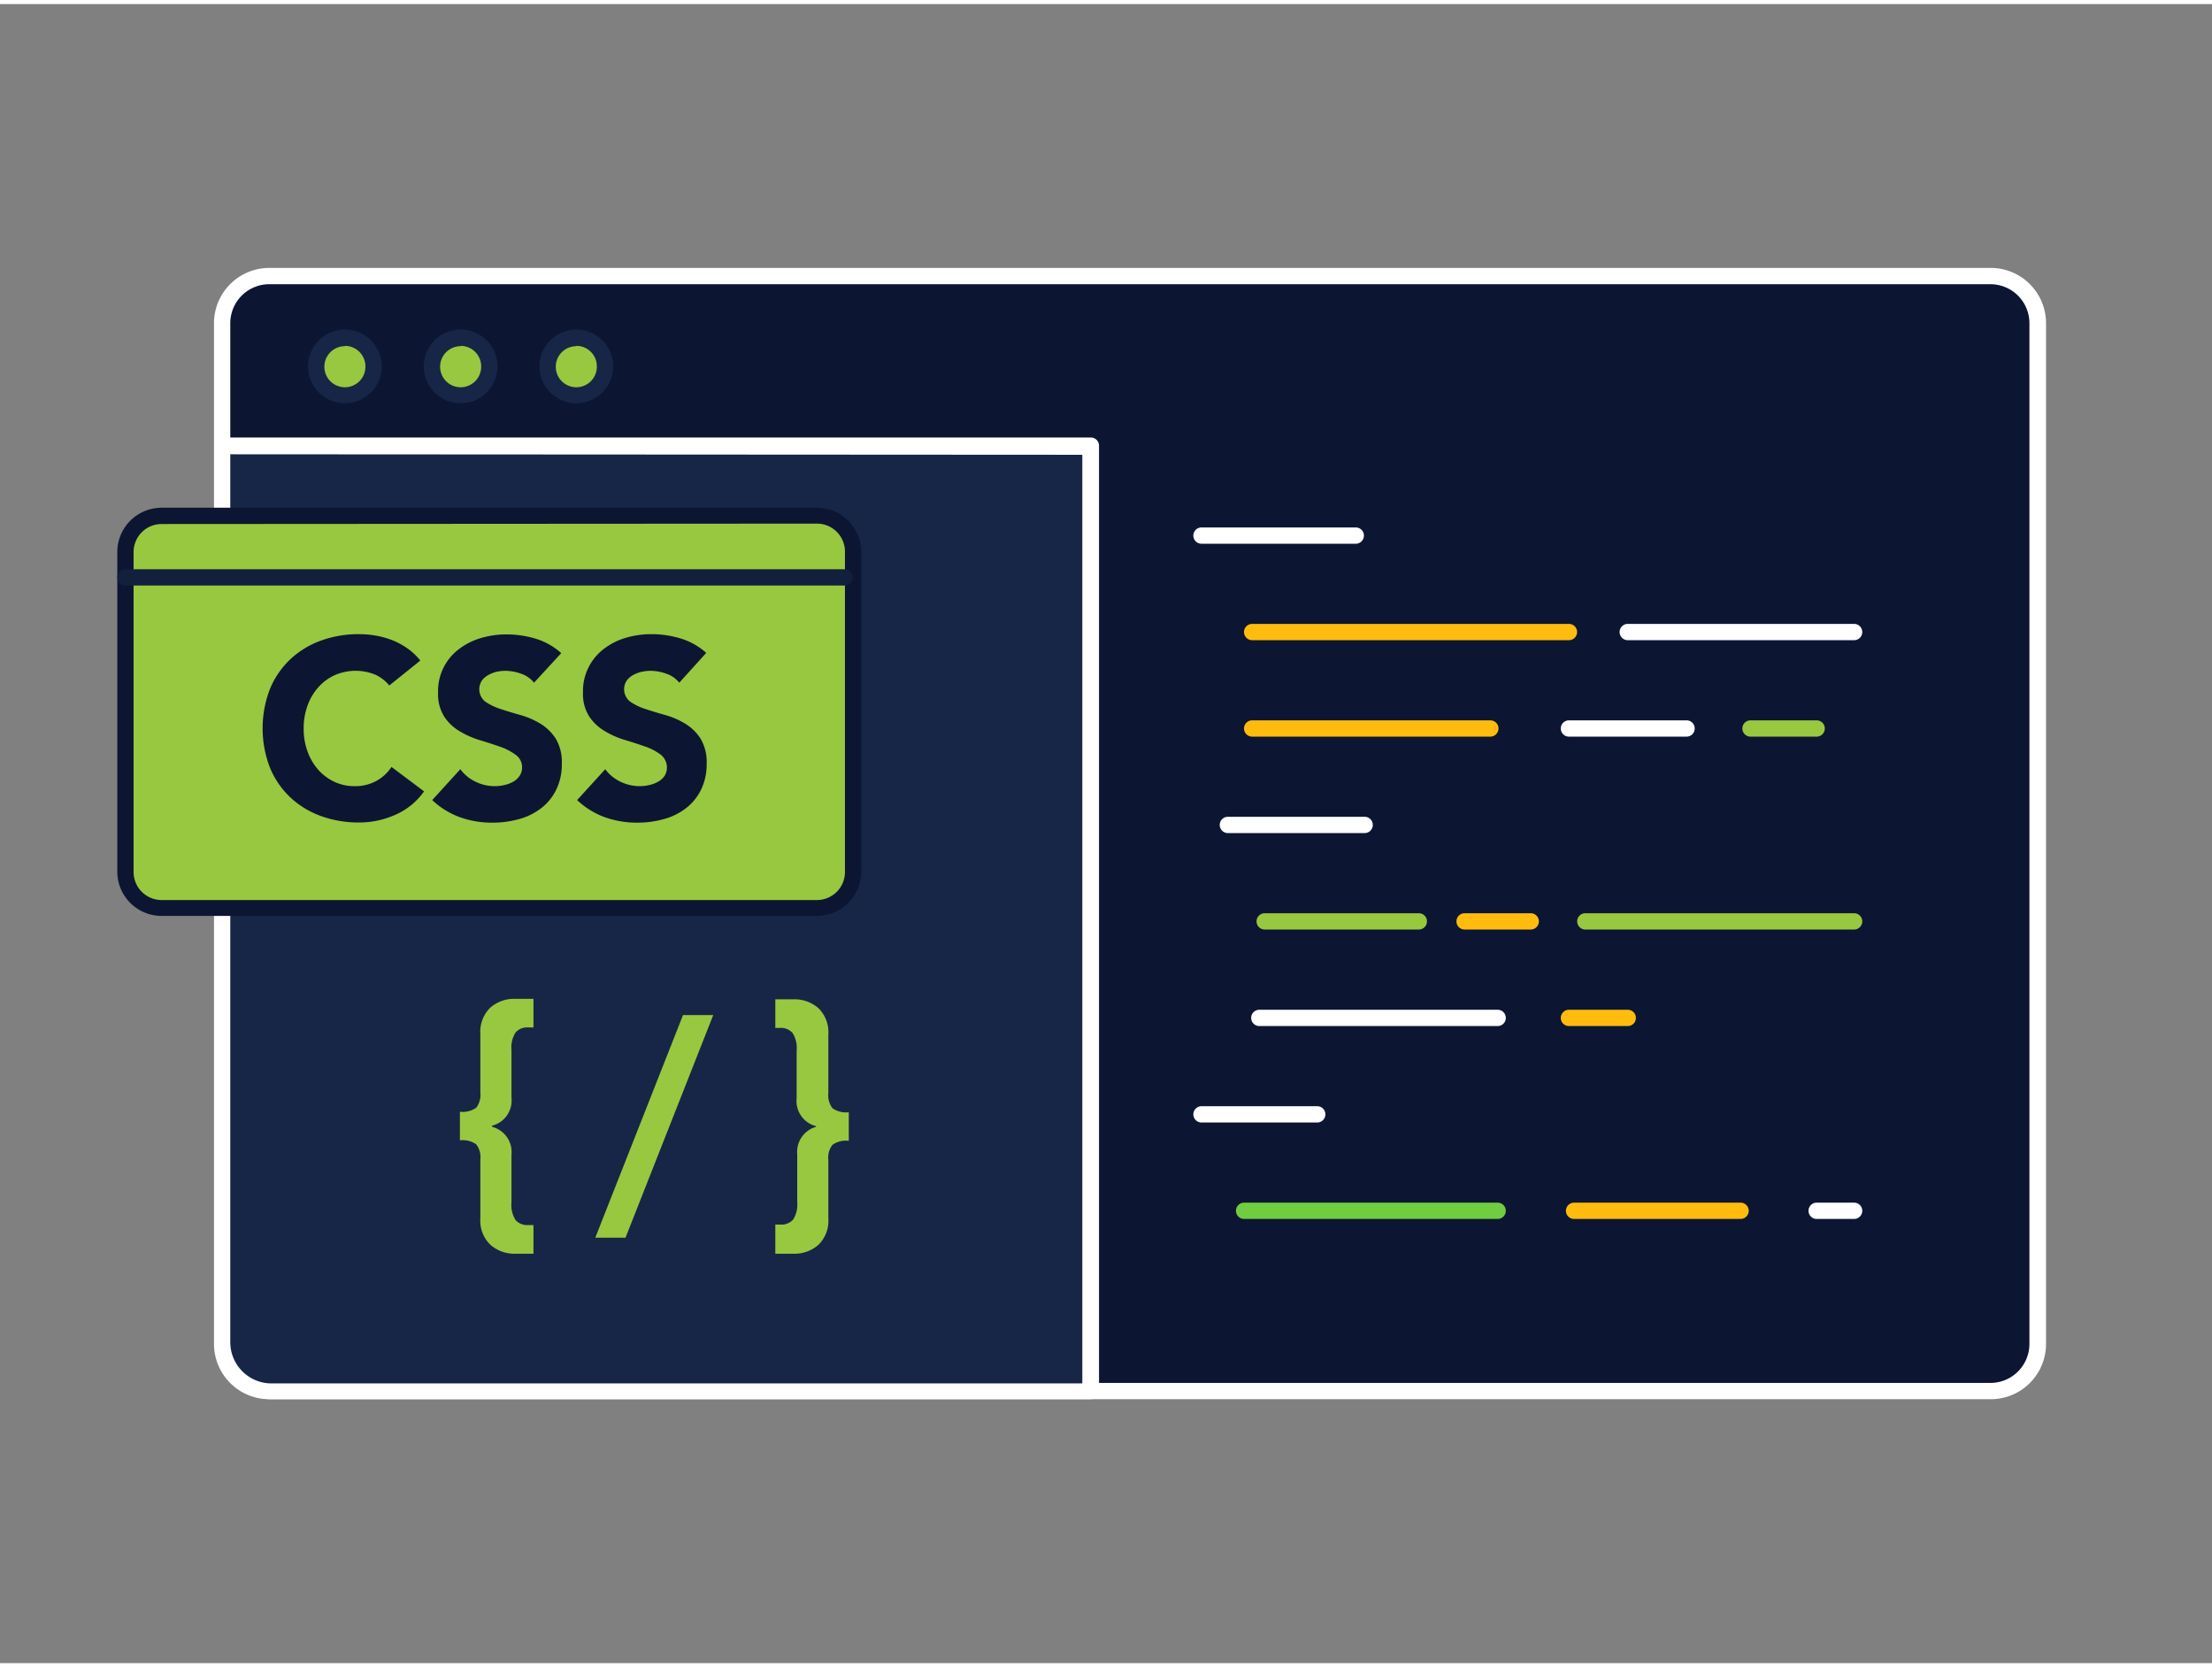 <?xml version="1.0" encoding="UTF-8" standalone="no"?>
<svg
   viewBox="0 0 400 300"
   width="406"
   height="306"
   class="illustration styles_illustrationTablet__1DWOa"
   version="1.1"
   id="svg13984"
   sodipodi:docname="CSS_Outline.svg"
   xml:space="preserve"
   inkscape:version="1.2 (dc2aedaf03, 2022-05-15)"
   xmlns:inkscape="http://www.inkscape.org/namespaces/inkscape"
   xmlns:sodipodi="http://sodipodi.sourceforge.net/DTD/sodipodi-0.dtd"
   xmlns="http://www.w3.org/2000/svg"
   xmlns:svg="http://www.w3.org/2000/svg"><rect x="0" y="0" width="400" height="300" fill="#808080" stroke="none"/><defs
     id="defs13988" /><sodipodi:namedview
     id="namedview13986"
     pagecolor="#505050"
     bordercolor="#eeeeee"
     borderopacity="1"
     inkscape:showpageshadow="0"
     inkscape:pageopacity="0"
     inkscape:pagecheckerboard="0"
     inkscape:deskcolor="#505050"
     showgrid="false"
     inkscape:zoom="1.5424837"
     inkscape:cx="160.77966"
     inkscape:cy="154.29661"
     inkscape:window-width="1440"
     inkscape:window-height="837"
     inkscape:window-x="-8"
     inkscape:window-y="-8"
     inkscape:window-maximized="1"
     inkscape:current-layer="svg13984" /><g
     id="_182_css_outline"
     data-name="#182_css_outline"
     transform="matrix(1.473,0,0,1.473,-92.533,-70.957)"><rect
       x="90.09"
       y="81.56"
       width="222.88"
       height="136.88"
       rx="5.78"
       fill="#093f68"
       id="rect13913"
       style="fill:#0c1633;fill-opacity:1" /><path
       d="M 307.18,219.44 H 95.87 a 6.79,6.79 0 0 1 -6.78,-6.78 V 87.34 a 6.79,6.79 0 0 1 6.78,-6.78 h 211.31 a 6.79,6.79 0 0 1 6.82,6.78 v 125.32 a 6.79,6.79 0 0 1 -6.82,6.78 z M 95.87,82.56 a 4.79,4.79 0 0 0 -4.78,4.78 v 125.32 a 4.79,4.79 0 0 0 4.78,4.78 h 211.31 a 4.79,4.79 0 0 0 4.78,-4.78 V 87.34 a 4.79,4.79 0 0 0 -4.78,-4.78 z"
       fill="#093f68"
       id="path13915"
       style="fill:#ffffff;fill-opacity:1" /><path
       d="m 90.09,102.39 h 106.65 v 116 H 96.14 a 6.06,6.06 0 0 1 -6.06,-6.06 v -110 z"
       fill="#212121"
       id="path13917"
       style="fill:#172647;fill-opacity:1" /><path
       d="M 196.74,219.44 H 96.14 a 7.06,7.06 0 0 1 -7,-7.06 v -110 a 1,1 0 0 1 1,-1 h 106.6 a 1,1 0 0 1 1,1 v 116.06 a 1,1 0 0 1 -1,1 z m -105.65,-116 v 109 a 5.06,5.06 0 0 0 5,5.06 h 99.6 v -114 z"
       fill="#093f68"
       id="path13919"
       style="fill:#ffffff;fill-opacity:1" /><path
       d="m 229.26,114.42 h -18.94 a 1,1 0 0 1 0,-2 h 18.94 a 1,1 0 0 1 0,2 z"
       fill="#ffffff"
       id="path13921" /><path
       d="m 255.43,126.26 h -38.89 a 1,1 0 0 1 0,-2 h 38.89 a 1,1 0 0 1 0,2 z"
       fill="#ffbc0e"
       id="path13923" /><path
       d="m 245.78,138.1 h -29.24 a 1,1 0 0 1 0,-2 h 29.24 a 1,1 0 0 1 0,2 z"
       fill="#ffbc0e"
       id="path13925" /><path
       d="m 230.35,149.94 h -16.79 a 1,1 0 0 1 0,-2 h 16.79 a 1,1 0 0 1 0,2 z"
       fill="#ffffff"
       id="path13927" /><path
       d="m 237,161.78 h -18.92 a 1,1 0 0 1 0,-2 H 237 a 1,1 0 0 1 0,2 z"
       fill="#f56132"
       id="path13929"
       style="fill:#98c83f;fill-opacity:1" /><path
       d="m 246.68,173.63 h -29.26 a 1,1 0 1 1 0,-2 h 29.26 a 1,1 0 0 1 0,2 z"
       fill="#ffffff"
       id="path13931" /><path
       d="m 224.53,185.47 h -14.21 a 1,1 0 0 1 0,-2 h 14.21 a 1,1 0 0 1 0,2 z"
       fill="#ffffff"
       id="path13933" /><path
       d="m 246.68,197.31 h -31.13 a 1,1 0 0 1 0,-2 h 31.13 a 1,1 0 0 1 0,2 z"
       fill="#70cc40"
       id="path13935" /><path
       d="m 276.5,197.31 h -20.44 a 1,1 0 0 1 0,-2 h 20.44 a 1,1 0 0 1 0,2 z"
       fill="#ffbc0e"
       id="path13937" /><path
       d="m 269.87,138.1 h -14.44 a 1,1 0 0 1 0,-2 h 14.44 a 1,1 0 0 1 0,2 z"
       fill="#ffffff"
       id="path13939" /><path
       d="m 290.44,126.26 h -27.79 a 1,1 0 0 1 0,-2 h 27.79 a 1,1 0 0 1 0,2 z"
       fill="#212121"
       id="path13941"
       style="fill:#ffffff;fill-opacity:1" /><path
       d="m 285.84,138.1 h -8.12 a 1,1 0 0 1 0,-2 h 8.12 a 1,1 0 0 1 0,2 z"
       fill="#f56132"
       id="path13943"
       style="fill:#98c83f;fill-opacity:1" /><path
       d="m 250.74,161.78 h -8.12 a 1,1 0 0 1 0,-2 h 8.12 a 1,1 0 0 1 0,2 z"
       fill="#f56132"
       id="path13945"
       style="fill:#ffbc0e;fill-opacity:1" /><path
       d="m 290.44,161.78 h -33 a 1,1 0 0 1 0,-2 h 33 a 1,1 0 0 1 0,2 z"
       fill="#ffbc0e"
       id="path13947"
       style="fill:#98c83f;fill-opacity:1" /><path
       d="m 262.65,173.63 h -7.22 a 1,1 0 0 1 0,-2 h 7.22 a 1,1 0 0 1 0,2 z"
       fill="#212121"
       id="path13949"
       style="fill:#ffbc0e;fill-opacity:1" /><path
       d="m 290.44,197.31 h -4.6 a 1,1 0 0 1 0,-2 h 4.6 a 1,1 0 0 1 0,2 z"
       fill="#ffffff"
       id="path13951" /><circle
       cx="105.17"
       cy="92.65"
       r="3.52"
       fill="#f56132"
       id="circle13953"
       style="fill:#98c83f;fill-opacity:1" /><path
       d="m 105.17,97.17 a 4.52,4.52 0 1 1 4.51,-4.52 4.53,4.53 0 0 1 -4.51,4.52 z m 0,-7 a 2.52,2.52 0 1 0 2.51,2.52 2.52,2.52 0 0 0 -2.51,-2.56 z"
       fill="#093f68"
       id="path13955"
       style="fill:#172647;fill-opacity:1" /><circle
       cx="119.37"
       cy="92.65"
       r="3.52"
       fill="#ffbc0e"
       id="circle13957"
       style="fill:#98c83f;fill-opacity:1" /><path
       d="m 119.37,97.17 a 4.52,4.52 0 1 1 4.52,-4.52 4.53,4.53 0 0 1 -4.52,4.52 z m 0,-7 a 2.52,2.52 0 1 0 2.52,2.52 2.52,2.52 0 0 0 -2.52,-2.56 z"
       fill="#093f68"
       id="path13959"
       style="fill:#172647;fill-opacity:1" /><circle
       cx="133.57"
       cy="92.65"
       r="3.52"
       fill="#70cc40"
       id="circle13961"
       style="fill:#98c83f;fill-opacity:1" /><path
       d="m 133.57,97.17 a 4.52,4.52 0 1 1 4.52,-4.52 4.52,4.52 0 0 1 -4.52,4.52 z m 0,-7 a 2.52,2.52 0 1 0 2.52,2.52 2.51,2.51 0 0 0 -2.52,-2.56 z"
       fill="#093f68"
       id="path13963"
       style="fill:#172647;fill-opacity:1" /><path
       d="m 123,200.46 a 4.11,4.11 0 0 1 -1.21,-3.24 V 190 a 2.54,2.54 0 0 0 -0.51,-1.85 2.85,2.85 0 0 0 -2,-0.49 v -3.51 a 2.9,2.9 0 0 0 2,-0.49 2.59,2.59 0 0 0 0.51,-1.86 v -7.18 a 4.14,4.14 0 0 1 1.21,-3.24 4.45,4.45 0 0 1 3.12,-1.09 h 2.19 v 3.51 h -0.63 a 1.91,1.91 0 0 0 -1.56,0.61 3.41,3.41 0 0 0 -0.51,2.16 v 5.86 a 3.18,3.18 0 0 1 -2.38,3.43 V 186 a 3.2,3.2 0 0 1 2.38,3.44 v 5.85 a 3.45,3.45 0 0 0 0.51,2.17 1.93,1.93 0 0 0 1.56,0.6 h 0.63 v 3.52 h -2.19 A 4.45,4.45 0 0 1 123,200.46 Z"
       fill="#093f68"
       id="path13965"
       style="fill:#98c83f;fill-opacity:1" /><path
       d="m 146.67,172.28 h 3.71 l -10.77,27.33 h -3.71 z"
       fill="#093f68"
       id="path13967"
       style="fill:#98c83f;fill-opacity:1" /><path
       d="m 158,198 h 0.62 a 1.93,1.93 0 0 0 1.56,-0.6 3.45,3.45 0 0 0 0.51,-2.17 v -5.85 A 3.2,3.2 0 0 1 163,186 v -0.08 a 3.18,3.18 0 0 1 -2.38,-3.43 v -5.86 a 3.41,3.41 0 0 0 -0.51,-2.16 1.91,1.91 0 0 0 -1.56,-0.61 H 158 v -3.51 h 2.18 a 4.45,4.45 0 0 1 3.12,1.09 4.14,4.14 0 0 1 1.21,3.24 v 7.18 a 2.59,2.59 0 0 0 0.51,1.86 2.9,2.9 0 0 0 2,0.49 v 3.51 a 2.85,2.85 0 0 0 -2,0.49 2.54,2.54 0 0 0 -0.51,1.85 v 7.18 a 4.11,4.11 0 0 1 -1.21,3.24 4.45,4.45 0 0 1 -3.12,1.1 H 158 Z"
       fill="#093f68"
       id="path13969"
       style="fill:#98c83f;fill-opacity:1" /><rect
       x="78.22"
       y="110.95"
       width="89.34"
       height="48.16"
       rx="4.44"
       fill="#fff"
       id="rect13971"
       style="fill:#98c83f;fill-opacity:1" /><path
       d="M 163.12,160.11 H 82.65 a 5.44,5.44 0 0 1 -5.43,-5.43 V 115.39 A 5.44,5.44 0 0 1 82.65,110 h 80.47 a 5.44,5.44 0 0 1 5.43,5.44 v 39.29 a 5.44,5.44 0 0 1 -5.43,5.38 z M 82.65,112 a 3.44,3.44 0 0 0 -3.43,3.44 v 39.29 a 3.44,3.44 0 0 0 3.43,3.43 h 80.47 a 3.44,3.44 0 0 0 3.43,-3.43 v -39.34 a 3.44,3.44 0 0 0 -3.43,-3.44 z"
       fill="#093f68"
       id="path13973"
       style="fill:#0c1633;fill-opacity:1" /><path
       d="m 110.61,131.82 a 4.8,4.8 0 0 0 -1.75,-1.34 6.42,6.42 0 0 0 -4.94,0.07 6,6 0 0 0 -2,1.47 6.83,6.83 0 0 0 -1.34,2.25 8.16,8.16 0 0 0 -0.48,2.83 8.06,8.06 0 0 0 0.48,2.84 7,7 0 0 0 1.32,2.24 6.19,6.19 0 0 0 2,1.48 5.75,5.75 0 0 0 2.44,0.52 5.37,5.37 0 0 0 2.64,-0.62 5.19,5.19 0 0 0 1.9,-1.74 l 4,3 a 8.45,8.45 0 0 1 -3.54,2.88 10.84,10.84 0 0 1 -4.42,0.94 13.54,13.54 0 0 1 -4.75,-0.81 10.87,10.87 0 0 1 -3.76,-2.32 10.52,10.52 0 0 1 -2.47,-3.65 13.42,13.42 0 0 1 0,-9.56 10.52,10.52 0 0 1 2.47,-3.65 10.87,10.87 0 0 1 3.76,-2.32 13.54,13.54 0 0 1 4.75,-0.81 12.15,12.15 0 0 1 2,0.17 10.8,10.8 0 0 1 2,0.55 8.91,8.91 0 0 1 1.88,1 7.75,7.75 0 0 1 1.62,1.52 z"
       fill="#093f68"
       id="path13975"
       style="fill:#0c1633;fill-opacity:1" /><path
       d="m 128.38,131.48 a 3.45,3.45 0 0 0 -1.6,-1.11 5.91,5.91 0 0 0 -1.91,-0.35 5.27,5.27 0 0 0 -1.09,0.12 3.9,3.9 0 0 0 -1,0.39 2.39,2.39 0 0 0 -0.81,0.7 1.94,1.94 0 0 0 0.43,2.58 7.31,7.31 0 0 0 1.88,0.9 c 0.76,0.25 1.57,0.5 2.44,0.74 a 10,10 0 0 1 2.44,1.06 5.86,5.86 0 0 1 1.88,1.83 5.57,5.57 0 0 1 0.75,3.08 7,7 0 0 1 -0.69,3.2 6.41,6.41 0 0 1 -1.85,2.27 7.75,7.75 0 0 1 -2.7,1.33 11.87,11.87 0 0 1 -3.25,0.44 11.65,11.65 0 0 1 -4,-0.66 9.85,9.85 0 0 1 -3.42,-2.11 l 3.45,-3.79 a 5,5 0 0 0 1.88,1.54 5.38,5.38 0 0 0 2.34,0.54 4.92,4.92 0 0 0 1.2,-0.14 3.75,3.75 0 0 0 1.09,-0.42 2.2,2.2 0 0 0 0.77,-0.71 1.76,1.76 0 0 0 0.3,-1 1.84,1.84 0 0 0 -0.76,-1.56 7,7 0 0 0 -1.91,-1 q -1.16,-0.41 -2.49,-0.81 a 10.85,10.85 0 0 1 -2.48,-1.09 5.77,5.77 0 0 1 -1.91,-1.8 5.14,5.14 0 0 1 -0.76,-2.95 6.42,6.42 0 0 1 2.56,-5.34 8.12,8.12 0 0 1 2.69,-1.36 11,11 0 0 1 3.13,-0.45 12.42,12.42 0 0 1 3.61,0.53 8.22,8.22 0 0 1 3.13,1.77 z"
       fill="#093f68"
       id="path13977"
       style="fill:#0c1633;fill-opacity:1" /><path
       d="m 146.21,131.48 a 3.45,3.45 0 0 0 -1.6,-1.11 5.91,5.91 0 0 0 -1.91,-0.35 5.27,5.27 0 0 0 -1.09,0.12 3.9,3.9 0 0 0 -1.05,0.39 2.39,2.39 0 0 0 -0.81,0.7 1.93,1.93 0 0 0 0.44,2.58 7.08,7.08 0 0 0 1.87,0.9 c 0.76,0.25 1.57,0.5 2.44,0.74 a 9.86,9.86 0 0 1 2.44,1.06 5.86,5.86 0 0 1 1.88,1.83 5.57,5.57 0 0 1 0.75,3.08 7,7 0 0 1 -0.69,3.2 6.41,6.41 0 0 1 -1.85,2.27 7.75,7.75 0 0 1 -2.7,1.33 11.85,11.85 0 0 1 -3.24,0.44 11.66,11.66 0 0 1 -4,-0.66 9.85,9.85 0 0 1 -3.42,-2.11 l 3.45,-3.79 a 5,5 0 0 0 1.88,1.54 5.42,5.42 0 0 0 2.35,0.54 4.89,4.89 0 0 0 1.19,-0.14 3.64,3.64 0 0 0 1.09,-0.42 2.32,2.32 0 0 0 0.78,-0.71 2,2 0 0 0 -0.47,-2.59 6.83,6.83 0 0 0 -1.91,-1 q -1.16,-0.41 -2.49,-0.81 a 10.85,10.85 0 0 1 -2.48,-1.09 5.86,5.86 0 0 1 -1.91,-1.8 5.14,5.14 0 0 1 -0.76,-2.95 6.49,6.49 0 0 1 2.56,-5.34 8.12,8.12 0 0 1 2.69,-1.36 11,11 0 0 1 3.13,-0.45 12.42,12.42 0 0 1 3.61,0.53 8.33,8.33 0 0 1 3.14,1.77 z"
       fill="#093f68"
       id="path13979"
       style="fill:#0c1633;fill-opacity:1" /><path
       d="M 166.51,119.55 H 78.22 a 1,1 0 0 1 0,-2 h 88.29 a 1,1 0 0 1 0,2 z"
       fill="#093f68"
       id="path13981"
       style="fill:#121f3d;fill-opacity:1" /></g><g
     id="_184_python_outline"
     data-name="#184_python_outline"
     transform="matrix(1.416,0,0,1.416,-450.598,-65.001)"><polygon
       points="126.03,237.77 126.03,87.06 146.29,62.23 273.96,62.23 273.96,237.77 "
       fill="#fff"
       id="polygon2"
       style="fill:#333333;fill-opacity:1" /><path
       d="M 274,238.77 H 126 a 1,1 0 0 1 -1,-1 V 87.07 a 1,1 0 0 1 0.22,-0.64 l 20.26,-24.84 a 1,1 0 0 1 0.77,-0.36 H 274 a 1,1 0 0 1 1,1 v 175.54 a 1,1 0 0 1 -1,1 z m -146.92,-2 H 273 V 63.23 H 146.77 L 127,87.42 Z"
       fill="#093f68"
       id="path4"
       style="fill:#4d4d4d" /><path
       d="m 171.7,93.3 h -25.41 a 2.5,2.5 0 0 1 0,-5 h 25.41 a 2.5,2.5 0 0 1 0,5 z"
       fill="#dfeaef"
       id="path6"
       style="fill:#ffffff;fill-opacity:1" /><path
       d="m 206.77,110.21 h -52.13 a 2.5,2.5 0 0 1 0,-5 h 52.13 a 2.5,2.5 0 0 1 0,5 z"
       fill="#dfeaef"
       id="path8"
       style="fill:#98c83f;fill-opacity:1" /><path
       d="m 193.83,127.13 h -39.19 a 2.5,2.5 0 0 1 0,-5 h 39.19 a 2.5,2.5 0 1 1 0,5 z"
       fill="#dfeaef"
       id="path10"
       style="fill:#98c83f;fill-opacity:1" /><path
       d="m 173.15,144 h -22.5 a 2.5,2.5 0 0 1 0,-5 h 22.5 a 2.5,2.5 0 0 1 0,5 z"
       fill="#dfeaef"
       id="path12"
       style="fill:#ffffff;fill-opacity:1" /><path
       d="m 182.1,161 h -25.4 a 2.5,2.5 0 0 1 0,-5 h 25.4 a 2.5,2.5 0 0 1 0,5 z"
       fill="#dfeaef"
       id="path14"
       style="fill:#ff7f2a;fill-opacity:1" /><path
       d="m 195,177.87 h -39.18 a 2.5,2.5 0 0 1 0,-5 H 195 a 2.5,2.5 0 0 1 0,5 z"
       fill="#dfeaef"
       id="path16"
       style="fill:#98c83f;fill-opacity:1" /><path
       d="M 175.202,194.79 H 146.29 c -3.333,0 -3.333,-5 0,-5 h 28.912 c 3.333,0 3.333,5 0,5 z"
       fill="#dfeaef"
       id="path18"
       style="fill:#ff7f2a;fill-opacity:1"
       sodipodi:nodetypes="sssss" /><path
       d="m 195,211.7 h -41.69 a 2.5,2.5 0 0 1 0,-5 H 195 a 2.5,2.5 0 1 1 0,5 z"
       fill="#dfeaef"
       id="path20"
       style="fill:#70cc40;fill-opacity:1" /><path
       d="m 235,211.7 h -27.4 a 2.5,2.5 0 0 1 0,-5 H 235 a 2.5,2.5 0 1 1 0,5 z"
       fill="#dfeaef"
       id="path22"
       style="fill:#ffffff;fill-opacity:1" /><path
       d="m 226.13,127.13 h -19.36 a 2.5,2.5 0 1 1 0,-5 h 19.36 a 2.5,2.5 0 0 1 0,5 z"
       fill="#dfeaef"
       id="path24"
       style="fill:#212121;fill-opacity:1" /><path
       d="m 253.71,110.21 h -37.26 a 2.5,2.5 0 0 1 0,-5 h 37.26 a 2.5,2.5 0 0 1 0,5 z"
       fill="#dfeaef"
       id="path26"
       style="fill:#98c83f;fill-opacity:1" /><path
       d="m 247.54,127.13 h -10.89 a 2.5,2.5 0 1 1 0,-5 h 10.89 a 2.5,2.5 0 0 1 0,5 z"
       fill="#dfeaef"
       id="path28"
       style="fill:#98c83f;fill-opacity:1" /><path
       d="M 200.48,161 H 189.6 a 2.5,2.5 0 0 1 0,-5 h 10.88 a 2.5,2.5 0 0 1 0,5 z"
       fill="#dfeaef"
       id="path30"
       style="fill:#98c83f;fill-opacity:1" /><path
       d="m 253.71,161 h -44.28 a 2.5,2.5 0 0 1 0,-5 h 44.28 a 2.5,2.5 0 0 1 0,5 z"
       fill="#dfeaef"
       id="path32"
       style="fill:#98c83f;fill-opacity:1" /><path
       d="m 216.45,177.87 h -9.68 a 2.5,2.5 0 1 1 0,-5 h 9.68 a 2.5,2.5 0 0 1 0,5 z"
       fill="#dfeaef"
       id="path34"
       style="fill:#98c83f;fill-opacity:1" /><path
       d="m 253.71,211.7 h -6.17 a 2.5,2.5 0 0 1 0,-5 h 6.17 a 2.5,2.5 0 0 1 0,5 z"
       fill="#dfeaef"
       id="path36"
       style="fill:#98c83f;fill-opacity:1" /><rect
       x="211.46"
       y="74.99"
       width="72.14"
       height="39.91"
       rx="4.83"
       fill="#525252"
       id="rect38"
       style="fill:#98c83f;fill-opacity:1" /><path
       d="m 278.78,115.9 h -62.49 a 5.84,5.84 0 0 1 -5.83,-5.83 V 79.81 A 5.83,5.83 0 0 1 216.29,74 h 62.49 a 5.83,5.83 0 0 1 5.83,5.82 v 30.26 a 5.84,5.84 0 0 1 -5.83,5.82 z M 216.29,76 a 3.83,3.83 0 0 0 -3.83,3.82 v 30.26 a 3.84,3.84 0 0 0 3.83,3.83 h 62.49 a 3.84,3.84 0 0 0 3.83,-3.83 V 79.81 A 3.83,3.83 0 0 0 278.78,76 Z"
       fill="#093f68"
       id="path40"
       style="fill:#4d4d4d" /><path
       d="m 229.26,82.38 h 9.33 a 18.19,18.19 0 0 1 3.69,0.36 8.22,8.22 0 0 1 3,1.22 6.16,6.16 0 0 1 2.06,2.34 8,8 0 0 1 0.76,3.71 8.43,8.43 0 0 1 -0.71,3.69 6,6 0 0 1 -1.95,2.38 8,8 0 0 1 -2.94,1.26 17.22,17.22 0 0 1 -3.69,0.37 h -4.05 v 9.79 h -5.53 z M 234.79,93 h 3.69 a 6.76,6.76 0 0 0 1.44,-0.15 3.85,3.85 0 0 0 1.24,-0.47 2.65,2.65 0 0 0 0.89,-0.93 3,3 0 0 0 0.33,-1.47 2.45,2.45 0 0 0 -0.44,-1.54 3.06,3.06 0 0 0 -1.13,-0.91 5.05,5.05 0 0 0 -1.55,-0.41 c -0.57,-0.05 -1.11,-0.08 -1.63,-0.08 h -2.84 z"
       fill="#093f68"
       id="path42"
       style="fill:#4d4d4d" /><path
       d="m 257.78,96.79 -9.43,-14.41 h 6.88 l 5.32,9.41 5.64,-9.41 h 6.57 l -9.44,14.41 v 10.71 h -5.54 z"
       fill="#093f68"
       id="path44"
       style="fill:#4d4d4d" /><g
       id="ahcQ9Z"><path
         d="m 295.111,189.53 a 3.31,3.31 0 0 0 -2.56,-3.09 c -1.24,-0.27 -2.49,-0.47 -3.74,-0.66 a 0.82,0.82 0 0 1 -0.74,-0.62 c -0.38,-1 -0.79,-2 -1.23,-2.95 a 0.63,0.63 0 0 1 0.07,-0.74 c 0.75,-1 1.52,-2.07 2.22,-3.15 a 3.28,3.28 0 0 0 -0.29,-4 c -1.14,-1.26 -2.37,-2.44 -3.57,-3.65 a 3.51,3.51 0 0 0 -4.79,-0.43 c -0.94,0.65 -1.87,1.31 -2.79,2 a 0.65,0.65 0 0 1 -0.75,0.08 c -1.06,-0.47 -2.13,-0.91 -3.21,-1.33 a 0.65,0.65 0 0 1 -0.48,-0.58 c -0.18,-1.14 -0.37,-2.28 -0.57,-3.43 a 3.45,3.45 0 0 0 -3.31,-3 q -2.64,-0.06 -5.28,0 a 3.34,3.34 0 0 0 -3.21,2.62 c -0.28,1.28 -0.48,2.58 -0.69,3.87 a 0.65,0.65 0 0 1 -0.48,0.58 c -1,0.41 -2.06,0.85 -3.07,1.3 a 0.59,0.59 0 0 1 -0.71,-0.06 c -1,-0.75 -2,-1.51 -3.09,-2.2 a 3.29,3.29 0 0 0 -4,0.26 c -1.34,1.23 -2.65,2.51 -3.88,3.84 a 3.39,3.39 0 0 0 -0.23,4.51 c 0.69,1 1.4,2 2.08,3 a 0.66,0.66 0 0 1 0.06,0.53 c -0.42,1.11 -0.87,2.21 -1.34,3.3 a 0.63,0.63 0 0 1 -0.41,0.34 c -1.14,0.21 -2.28,0.4 -3.43,0.58 a 3.47,3.47 0 0 0 -3.07,3.22 c -0.06,1.84 -0.05,3.68 0,5.52 a 3.3,3.3 0 0 0 2.55,3.06 c 1.3,0.3 2.64,0.5 4,0.72 a 0.63,0.63 0 0 1 0.55,0.46 c 0.41,1 0.86,2.08 1.32,3.11 a 0.57,0.57 0 0 1 -0.06,0.66 c -0.7,0.95 -1.39,1.9 -2.06,2.87 a 3.47,3.47 0 0 0 0.4,4.64 q 1.65,1.69 3.35,3.34 a 3.47,3.47 0 0 0 4.75,0.36 c 1,-0.67 1.92,-1.35 2.87,-2 a 0.53,0.53 0 0 1 0.62,0 c 1,0.42 2,0.84 3,1.21 a 0.75,0.75 0 0 1 0.54,0.69 c 0.18,1.13 0.36,2.26 0.56,3.39 a 3.42,3.42 0 0 0 3.16,3 c 1.86,0.06 3.71,0 5.57,0 a 3.35,3.35 0 0 0 3,-2.7 c 0.27,-1.25 0.46,-2.52 0.67,-3.78 a 0.72,0.72 0 0 1 0.52,-0.66 c 1,-0.4 2.06,-0.83 3.08,-1.27 a 0.59,0.59 0 0 1 0.67,0.06 c 0.94,0.7 1.91,1.37 2.86,2.05 a 3.59,3.59 0 0 0 2.31,0.7 2.94,2.94 0 0 0 2.05,-0.83 c 1.22,-1.15 2.39,-2.34 3.57,-3.52 a 3.52,3.52 0 0 0 0.43,-4.86 c -0.65,-0.93 -1.31,-1.87 -2,-2.79 a 0.59,0.59 0 0 1 -0.06,-0.67 q 0.68,-1.54 1.29,-3.12 a 0.67,0.67 0 0 1 0.59,-0.47 l 3.43,-0.56 a 3.45,3.45 0 0 0 3,-3.28 c 0.01,-1.85 0,-3.66 -0.04,-5.47 z m -28.29,14.95 a 12.21,12.21 0 1 1 12.23,-12.19 12.21,12.21 0 0 1 -12.23,12.19 z"
         fill="#f56132"
         stroke="#093f68"
         stroke-linecap="round"
         stroke-linejoin="round"
         stroke-width="2"
         id="path52"
         style="fill:#98c83f;fill-opacity:1;stroke:#4d4d4d" /></g><g
       id="ahcQ9Z-2"
       data-name="ahcQ9Z"><path
         d="m 237.9,149.549 a 2.53,2.53 0 0 0 -1.94,-2.35 c -0.94,-0.2 -1.89,-0.35 -2.84,-0.5 a 0.61,0.61 0 0 1 -0.56,-0.47 c -0.29,-0.75 -0.6,-1.5 -0.93,-2.23 a 0.48,0.48 0 0 1 0.05,-0.57 c 0.57,-0.79 1.16,-1.57 1.68,-2.39 a 2.48,2.48 0 0 0 -0.22,-3 c -0.86,-0.95 -1.8,-1.85 -2.71,-2.76 a 2.66,2.66 0 0 0 -3.63,-0.33 c -0.71,0.49 -1.42,1 -2.12,1.51 a 0.48,0.48 0 0 1 -0.56,0.06 c -0.81,-0.36 -1.62,-0.69 -2.44,-1 a 0.51,0.51 0 0 1 -0.37,-0.45 c -0.13,-0.86 -0.27,-1.73 -0.43,-2.6 a 2.62,2.62 0 0 0 -2.51,-2.25 c -1.33,0 -2.67,0 -4,0 a 2.55,2.55 0 0 0 -2.43,2 c -0.21,1 -0.36,2 -0.52,2.94 a 0.51,0.51 0 0 1 -0.37,0.44 c -0.78,0.31 -1.56,0.64 -2.33,1 a 0.45,0.45 0 0 1 -0.53,0 c -0.78,-0.57 -1.55,-1.14 -2.35,-1.67 a 2.49,2.49 0 0 0 -3.07,0.19 c -1,0.94 -2,1.91 -2.95,2.92 a 2.57,2.57 0 0 0 -0.17,3.42 c 0.52,0.75 1.06,1.49 1.58,2.24 a 0.47,0.47 0 0 1 0,0.4 c -0.32,0.84 -0.66,1.68 -1,2.51 a 0.55,0.55 0 0 1 -0.32,0.26 c -0.86,0.16 -1.73,0.3 -2.6,0.44 a 2.61,2.61 0 0 0 -2.32,2.44 c 0,1.39 0,2.79 0,4.18 a 2.5,2.5 0 0 0 1.92,2.33 c 1,0.22 2,0.38 3,0.55 a 0.47,0.47 0 0 1 0.42,0.34 c 0.31,0.8 0.65,1.58 1,2.36 a 0.44,0.44 0 0 1 -0.05,0.51 c -0.53,0.71 -1.05,1.43 -1.56,2.17 a 2.63,2.63 0 0 0 0.31,3.52 c 0.83,0.86 1.68,1.7 2.53,2.54 a 2.64,2.64 0 0 0 3.61,0.27 c 0.73,-0.51 1.46,-1 2.18,-1.55 a 0.41,0.41 0 0 1 0.47,0 c 0.74,0.32 1.49,0.64 2.24,0.92 a 0.57,0.57 0 0 1 0.42,0.53 c 0.13,0.85 0.27,1.71 0.42,2.56 a 2.6,2.6 0 0 0 2.4,2.25 c 1.4,0 2.81,0 4.22,0 a 2.53,2.53 0 0 0 2.34,-2 c 0.2,-0.95 0.35,-1.91 0.51,-2.87 a 0.56,0.56 0 0 1 0.39,-0.5 c 0.79,-0.3 1.57,-0.63 2.34,-1 a 0.45,0.45 0 0 1 0.51,0.05 c 0.72,0.53 1.45,1 2.17,1.56 a 2.78,2.78 0 0 0 1.75,0.53 2.25,2.25 0 0 0 1.56,-0.64 c 0.92,-0.86 1.81,-1.77 2.71,-2.66 a 2.68,2.68 0 0 0 0.33,-3.69 c -0.5,-0.71 -1,-1.42 -1.52,-2.12 a 0.47,0.47 0 0 1 0,-0.51 c 0.35,-0.78 0.68,-1.57 1,-2.36 a 0.5,0.5 0 0 1 0.46,-0.36 c 0.86,-0.13 1.73,-0.28 2.6,-0.43 a 2.61,2.61 0 0 0 2.27,-2.48 c 0,-1.46 -0.01,-2.83 -0.04,-4.2 z m -21.46,11.34 a 9.26,9.26 0 1 1 9.28,-9.25 9.26,9.26 0 0 1 -9.28,9.25 z"
         fill="#ffbc0e"
         stroke="#093f68"
         stroke-linecap="round"
         stroke-linejoin="round"
         stroke-width="2"
         id="path55"
         style="fill:#ff7f2a;fill-opacity:1;stroke:#4d4d4d" /></g><g
       id="g8097"
       transform="translate(0,3.941)"><g
         id="g8090"><path
           d="m 126.94,226.77 v -32 H 166 v -34.1 c 0,-10.56 -7.78,-19.13 -17.38,-19.13 h -9.75 c -9.6,0 -17.38,8.57 -17.38,19.13 v 6.44 h -9 c -7.5,0 -13.57,6.69 -13.57,14.93 v 29.8 c 0,8.25 6.07,14.93 13.57,14.93 z"
           fill="#525252"
           id="path46"
           style="fill:#98c83f;fill-opacity:1" /><path
           d="m 126.94,227.77 h -14.5 c -8,0 -14.57,-7.14 -14.57,-15.93 V 182 c 0,-8.78 6.53,-15.93 14.57,-15.93 h 8 v -5.44 c 0,-11.1 8.25,-20.13 18.38,-20.13 h 9.75 c 10.14,0 18.38,9 18.38,20.13 v 34.14 a 1,1 0 0 1 -1,1 h -38.01 v 31 a 1,1 0 0 1 -1,1 z m -14.5,-59.66 c -6.93,0 -12.57,6.25 -12.57,13.93 v 29.8 c 0,7.68 5.64,13.93 12.57,13.93 h 13.5 v -31 a 1,1 0 0 1 1,-1 H 165 v -33.1 c 0,-10 -7.35,-18.13 -16.38,-18.13 h -9.75 c -9,0 -16.38,8.14 -16.38,18.13 v 6.44 a 1,1 0 0 1 -1,1 z"
           fill="#093f68"
           id="path48"
           style="fill:#4d4d4d" /><circle
           cx="134.53"
           cy="156.41"
           r="3.2"
           fill="#093f68"
           id="circle50"
           style="fill:#4d4d4d" /><path
           d="m 147.56,168.11 h -26.07 a 1,1 0 0 1 0,-2 h 26.07 a 1,1 0 0 1 0,2 z"
           fill="#093f68"
           id="path58"
           style="fill:#4d4d4d" /></g></g></g><rect
     style="opacity:1;fill:#172647;stroke:none;stroke-width:0.739;stroke-linecap:round;stroke-linejoin:round;stop-color:#000000"
     id="rect12407"
     width="50.82"
     height="46.627"
     x="78.164"
     y="337.146"
     ry="0.565" /></svg>

